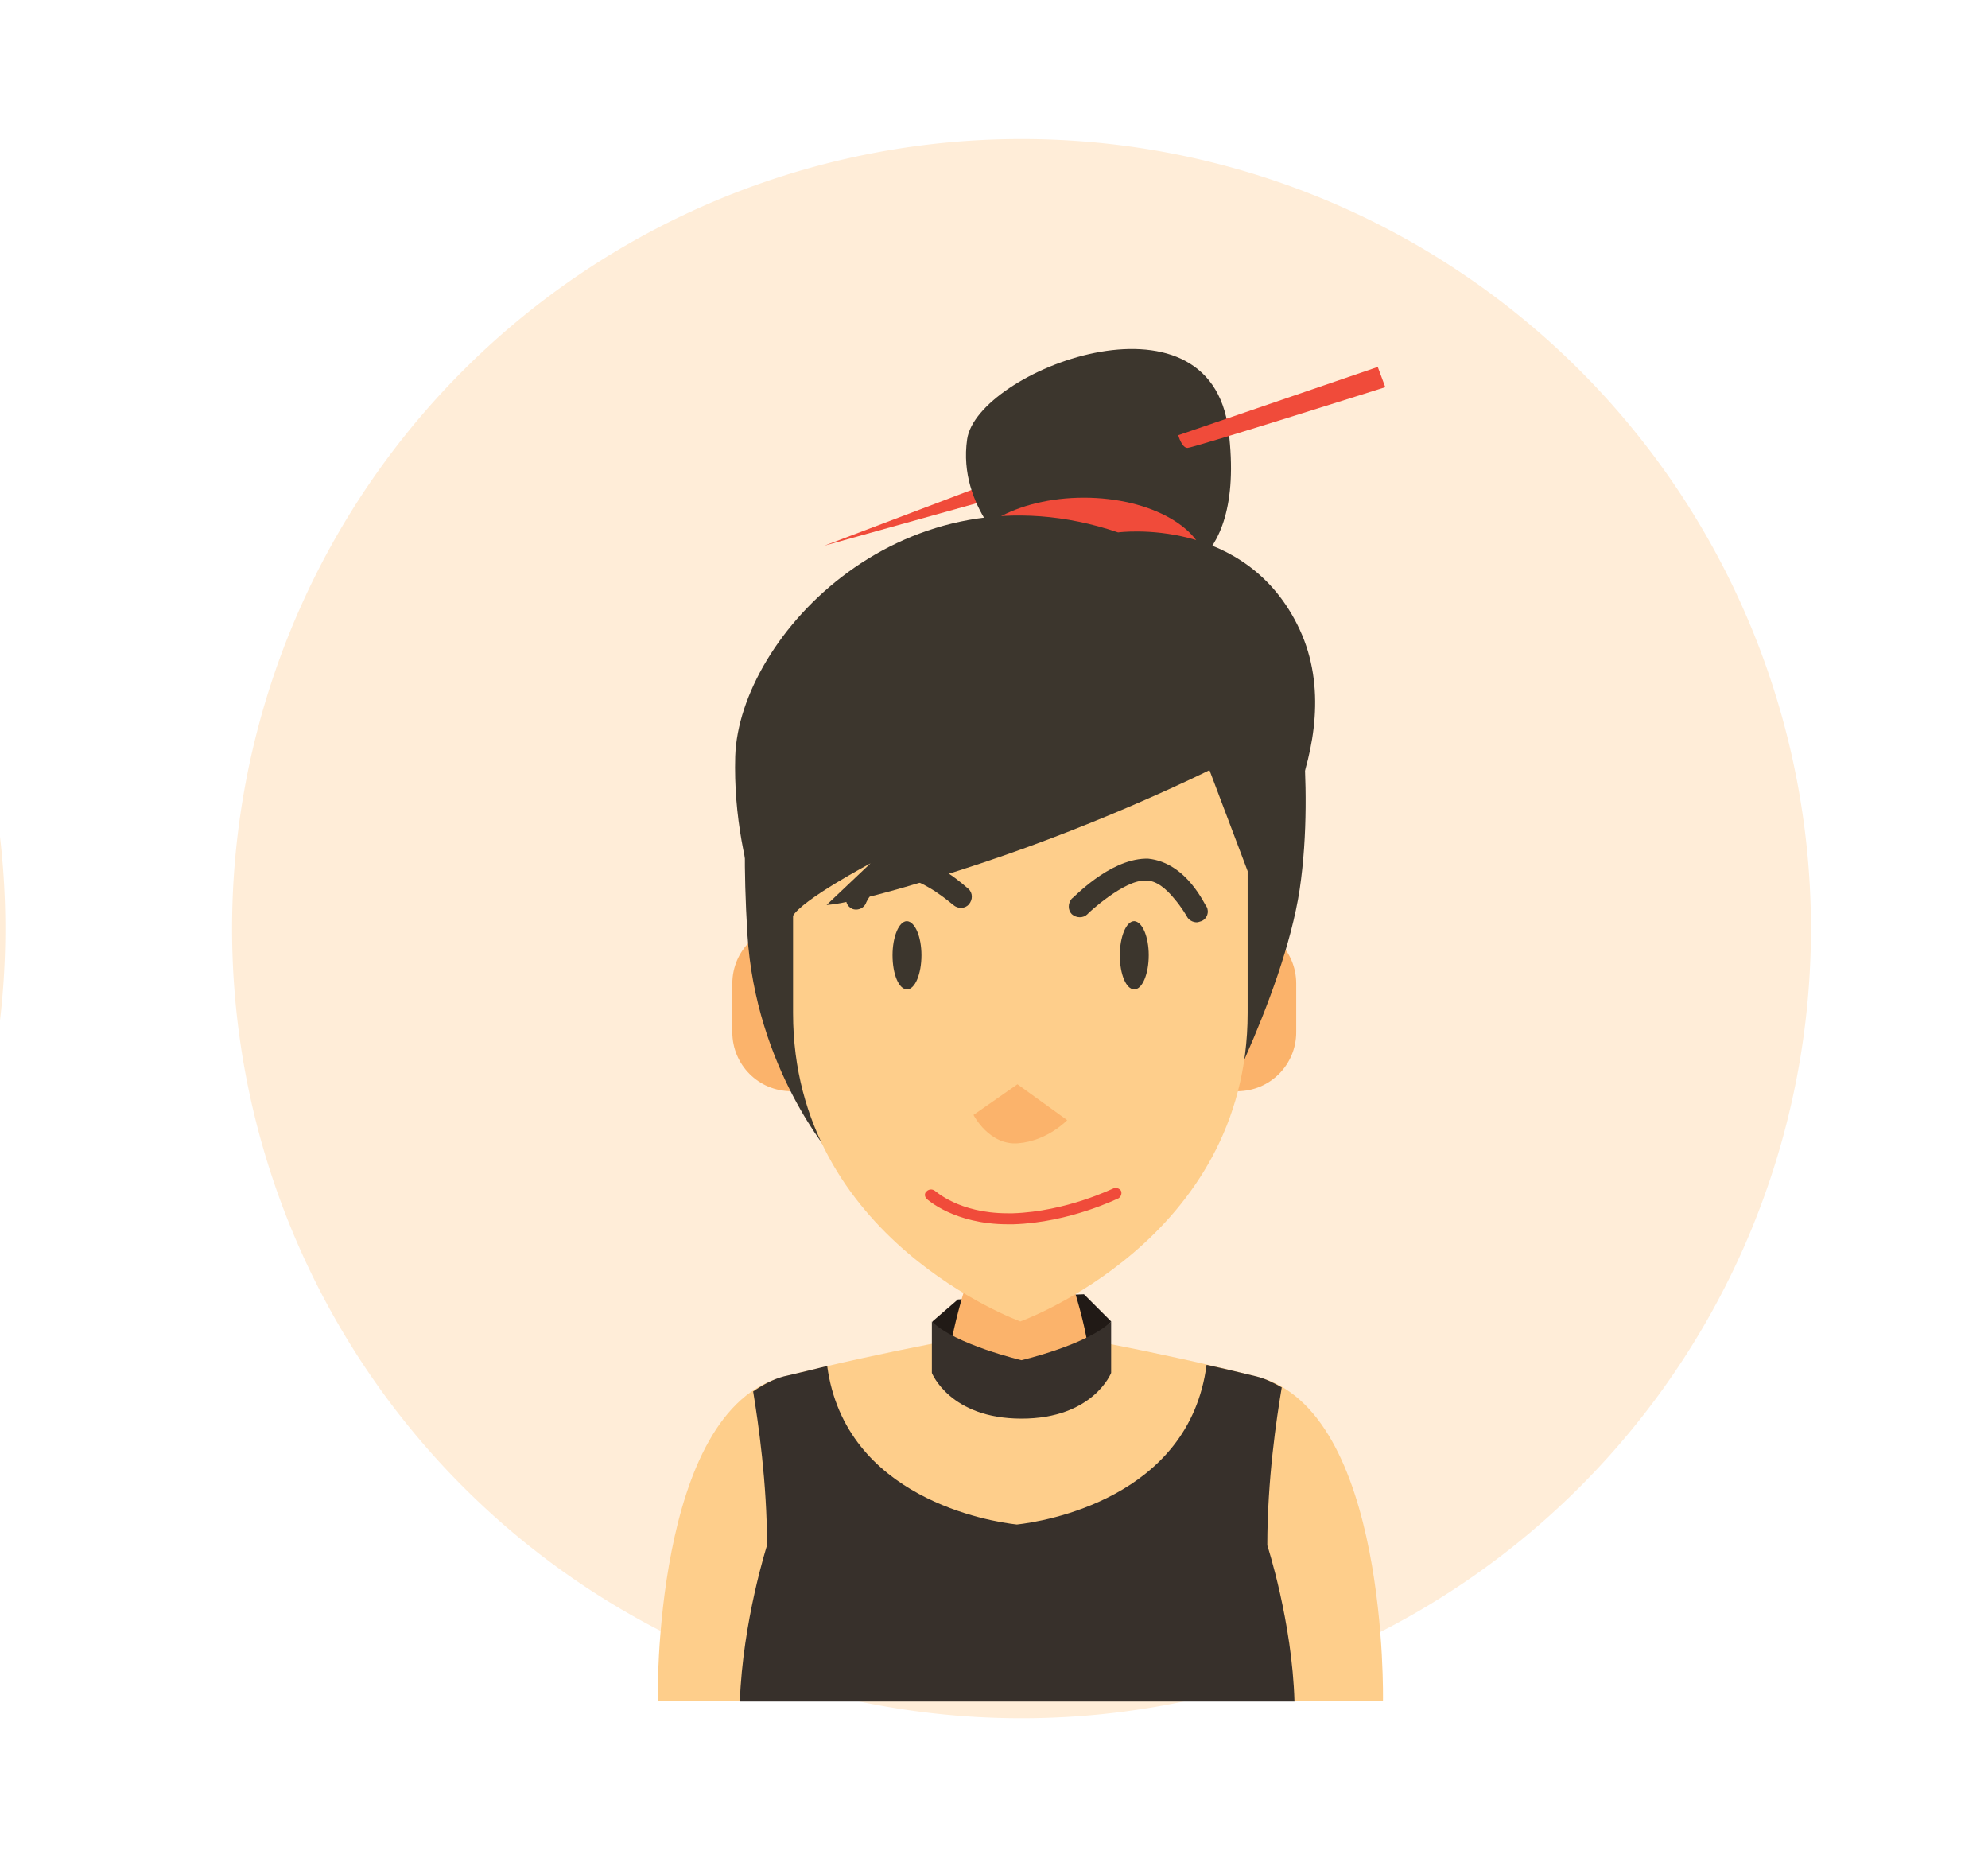 <?xml version="1.0" encoding="utf-8"?>
<svg id="master-artboard" viewBox="0 0 343.74 322.597" version="1.1" xmlns="http://www.w3.org/2000/svg" x="0px" y="0px" enable-background="new 0 0 1400 980" width="343.74px" height="322.597px" xmlns:xlink="http://www.w3.org/1999/xlink"><rect x="0" y="0" width="343.74" height="322.597" fill="#808080" stroke="none"/><rect id="ee-background" x="0" y="0" width="343.74" height="322.597" style="fill: white; fill-opacity: 0; pointer-events: none;"/>
<path d="M 0 0 H 1400 V 980 H 0 V 0 Z" fill="#FFFFFF" transform="matrix(1, 0, 0, 1, -679.474, -149.768)"/><path d="M 680.4 310.3 A 136.5 136.5 0 0 1 543.9 446.8 A 136.5 136.5 0 0 1 407.4 310.3 A 136.5 136.5 0 0 1 543.9 173.8 A 136.5 136.5 0 0 1 680.4 310.3 Z" fill="#FFEDD8" transform="matrix(1, 0, 0, 1, -679.474, -149.768)"/><defs>
					<path d="M 680.4 310.3 A 136.5 136.5 0 0 1 543.9 446.8 A 136.5 136.5 0 0 1 407.4 310.3 A 136.5 136.5 0 0 1 543.9 173.8 A 136.5 136.5 0 0 1 680.4 310.3 Z" id="SVGID_3_"/>
				</defs><clipPath id="SVGID_4_">
					<use overflow="visible" xlink:href="#SVGID_3_"/>
				</clipPath><path d="M 992.6 310.3 A 136.5 136.5 0 0 1 856.1 446.8 A 136.5 136.5 0 0 1 719.6 310.3 A 136.5 136.5 0 0 1 856.1 173.8 A 136.5 136.5 0 0 1 992.6 310.3 Z" fill="#FFEDD8" transform="matrix(1, 0, 0, 1, -679.474, -149.768)"/><defs>
					<path d="M 992.6 310.3 A 136.5 136.5 0 0 1 856.1 446.8 A 136.5 136.5 0 0 1 719.6 310.3 A 136.5 136.5 0 0 1 856.1 173.8 A 136.5 136.5 0 0 1 992.6 310.3 Z" id="SVGID_5_"/>
				</defs><clipPath id="SVGID_6_">
					<use overflow="visible" xlink:href="#SVGID_5_"/>
				</clipPath><g transform="matrix(1, 0, 0, 1, -679.474, -149.768)">
						<path fill="#FBB36B" d="M826.5,328.2c0,5.7-4.6,10.2-10.2,10.2l0,0c-5.7,0-10.2-4.6-10.2-10.2v-8.4c0-5.7,4.6-10.2,10.2-10.2&#10;&#9;&#9;&#9;&#9;&#9;&#9;&#9;l0,0c5.7,0,10.2,4.6,10.2,10.2V328.2z"/>
					</g><path fill="#FBB36B" d="M883.2,328.2c0,5.7,4.6,10.2,10.2,10.2l0,0c5.7,0,10.2-4.6,10.2-10.2v-8.4c0-5.7-4.6-10.2-10.2-10.2&#10;&#9;&#9;&#9;&#9;&#9;&#9;&#9;l0,0c-5.7,0-10.2,4.6-10.2,10.2V328.2z" transform="matrix(1, 0, 0, 1, -679.474, -149.768)"/><path fill="#3C362D" d="M903.2,264c0,0,3.8,20.5,1,39.5c-2.9,19-16.6,43.8-16.6,43.8l-64.2,2.4c0,0-13.3-15.2-14.7-38.5&#10;&#9;&#9;&#9;&#9;&#9;&#9;&#9;c-1.4-23.3,1-32.3,1-32.3L903.2,264z" transform="matrix(1, 0, 0, 1, -679.474, -149.768)"/><g transform="matrix(1, 0, 0, 1, -679.474, -149.768)">
							<path fill="#FECE8B" d="M896.7,387.7c-18.4-4.6-34.3-7.3-39.8-8.2v-0.3c0,0-0.4,0.1-1,0.2c-0.7-0.1-1-0.2-1-0.2v0.3&#10;&#9;&#9;&#9;&#9;&#9;&#9;&#9;&#9;c-5.5,0.9-21.4,3.6-39.8,8.2c-22.8,5.7-21.9,56.1-21.9,56.1h125.4C918.6,443.8,919.6,393.4,896.7,387.7z"/>
						</g><path fill="#211A16" d="M871.6,378.2l-4.7-4.7l-21.8,0.9l-4.4,3.8c0,0,2.5,9.2,4.4,10.1c1.9,1,10.5,1.9,12.7,1.9&#10;&#9;&#9;&#9;&#9;&#9;&#9;&#9;&#9;c2.2,0,6-2.5,6-2.5L871.6,378.2z" transform="matrix(1, 0, 0, 1, -679.474, -149.768)"/><path fill="#FBB36B" d="M862.6,364.9l-6.9-1.4l-6.9,1.4c0,0-5.2,14.3-5.2,20.5c0,6.2,12.1,9,12.1,9s12.1-2.9,12.1-9&#10;&#9;&#9;&#9;&#9;&#9;&#9;&#9;&#9;C867.9,379.1,862.6,364.9,862.6,364.9z" transform="matrix(1, 0, 0, 1, -679.474, -149.768)"/><path fill="#37302B" d="M809.7,390.3c0.9,5.5,2.4,15.8,2.4,26.6c0,0-4.2,13.1-4.7,27h95.9c-0.4-13.8-4.7-27-4.7-27&#10;&#9;&#9;&#9;&#9;&#9;&#9;&#9;&#9;c0-11.3,1.6-22,2.5-27.3c-1.4-0.8-2.8-1.5-4.4-1.9c-2.9-0.7-5.8-1.4-8.6-2c-3,23.1-28.2,27.1-32.8,27.6&#10;&#9;&#9;&#9;&#9;&#9;&#9;&#9;&#9;c-4.6-0.5-29.7-4.5-32.8-27.4c-2.4,0.6-4.9,1.2-7.5,1.8C813.1,388.2,811.3,389.2,809.7,390.3z" transform="matrix(1, 0, 0, 1, -679.474, -149.768)"/><path fill="#37302B" d="M856.1,384.9c0,0-11.5-2.7-15.5-6.7v8.9c0,0,3.1,7.9,15.5,7.9c12.4,0,15.5-7.9,15.5-7.9v-8.9&#10;&#9;&#9;&#9;&#9;&#9;&#9;&#9;&#9;C867.6,382.2,856.1,384.9,856.1,384.9z" transform="matrix(1, 0, 0, 1, -679.474, -149.768)"/><path fill="#FECE8B" d="M855.9,272.1l-39.3,10.4c0,0,0,3.3,0,42.4c0,39.1,39.3,53.3,39.3,53.3s39.3-14.1,39.3-53.3&#10;&#9;&#9;&#9;&#9;&#9;&#9;&#9;c0-39.1,0-42.4,0-42.4L855.9,272.1z" transform="matrix(1, 0, 0, 1, -679.474, -149.768)"/><g transform="matrix(1, 0, 0, 1, -679.474, -149.768)">
							<path fill="#3C362D" d="M878.1,314.9c0,3.2-1.1,5.9-2.5,5.9c-1.4,0-2.5-2.6-2.5-5.9c0-3.2,1.1-5.9,2.5-5.9&#10;&#9;&#9;&#9;&#9;&#9;&#9;&#9;&#9;C877,309.1,878.1,311.7,878.1,314.9z"/>
						</g><path fill="#3C362D" d="M838.8,314.9c0,3.2-1.1,5.9-2.5,5.9c-1.4,0-2.5-2.6-2.5-5.9c0-3.2,1.1-5.9,2.5-5.9&#10;&#9;&#9;&#9;&#9;&#9;&#9;&#9;&#9;C837.7,309.1,838.8,311.7,838.8,314.9z" transform="matrix(1, 0, 0, 1, -679.474, -149.768)"/><path fill="#FBB36B" d="M864,343.4l-8.6-6.2l-7.6,5.3c0,0,2.7,5.3,7.7,4.9C860.6,347,864,343.4,864,343.4z" transform="matrix(1, 0, 0, 1, -679.474, -149.768)"/><path fill="#F04B3A" d="M839.7,357L839.7,357c-0.4-0.4-0.4-1,0-1.3l0,0c0.4-0.4,1-0.4,1.4-0.1l0,0c0.1,0,4.1,3.9,12.6,3.9l0,0&#10;&#9;&#9;&#9;&#9;&#9;&#9;&#9;c0.3,0,0.6,0,0.9,0l0,0c9.3-0.3,17.3-4.3,17.4-4.3l0,0c0.5-0.2,1,0,1.3,0.4l0,0c0.2,0.5,0,1-0.4,1.3l0,0&#10;&#9;&#9;&#9;&#9;&#9;&#9;&#9;c-0.1,0-8.4,4.2-18.2,4.5l0,0c-0.3,0-0.7,0-1,0l0,0C844.5,361.4,839.8,357.1,839.7,357L839.7,357z" transform="matrix(1, 0, 0, 1, -679.474, -149.768)"/><path fill="#3C362D" d="M826.9,306.9c-1-0.4-1.4-1.5-1-2.5l0,0c0.1-0.2,2.2-5.3,8-6.5l0,0c0.5-0.1,1-0.2,1.4-0.2l0,0&#10;&#9;&#9;&#9;&#9;&#9;&#9;&#9;c5.9,0.2,11.4,5.6,11.6,5.7l0,0c0.8,0.7,0.8,1.9,0.1,2.7l0,0c-0.7,0.8-1.9,0.8-2.7,0.1l0,0c0,0-1.4-1.2-3.2-2.4l0,0&#10;&#9;&#9;&#9;&#9;&#9;&#9;&#9;c-1.9-1.2-4.2-2.4-5.9-2.3l0,0c-0.2,0-0.4,0-0.7,0.1l0,0c-3.7,0.6-5.3,4.2-5.3,4.3l0,0v0c-0.3,0.7-1,1.1-1.7,1.1l0,0&#10;&#9;&#9;&#9;&#9;&#9;&#9;&#9;C827.4,307,827.2,307,826.9,306.9L826.9,306.9z" transform="matrix(1, 0, 0, 1, -679.474, -149.768)"/><path fill="#3C362D" d="M884.7,308.2c0,0-0.9-1.6-2.2-3.1l0,0c-1.3-1.6-3.1-3.2-4.9-3.1l0,0h-0.1c-3.6-0.2-10,5.7-10,5.8l0,0&#10;&#9;&#9;&#9;&#9;&#9;&#9;&#9;c-0.7,0.7-1.9,0.7-2.7,0l0,0c-0.7-0.7-0.7-1.9,0-2.7l0,0c0.2,0,6.3-6.7,12.7-6.9l0,0c0.1,0,0.3,0,0.5,0l0,0&#10;&#9;&#9;&#9;&#9;&#9;&#9;&#9;c6.8,0.7,9.9,8.3,10.1,8.3l0,0c0.5,0.9,0.1,2.1-0.9,2.5l0,0c-0.3,0.1-0.6,0.2-0.8,0.2l0,0C885.7,309.2,885,308.8,884.7,308.2&#10;&#9;&#9;&#9;&#9;&#9;&#9;&#9;L884.7,308.2z" transform="matrix(1, 0, 0, 1, -679.474, -149.768)"/><path d="M 852.1 232.7 L 822 244.1 L 855 234.9 Z" fill="#F04B3A" transform="matrix(1, 0, 0, 1, -679.474, -149.768)"/><path fill="#3C362D" d="M854.8,245.6c0,0-9.8-8.1-8.1-19.9c1.7-11.8,42-27.5,45.2-1.5c3.2,26-12.8,26-12.8,26L854.8,245.6z" transform="matrix(1, 0, 0, 1, -679.474, -149.768)"/><path fill="#F04B3A" d="M888,247.9c0,6.7-9.4,12-21.1,12c-11.6,0-21.1-5.4-21.1-12c0-6.7,9.4-12.1,21.1-12.1&#10;&#9;&#9;&#9;&#9;&#9;&#9;&#9;C878.5,235.8,888,241.2,888,247.9z" transform="matrix(1, 0, 0, 1, -679.474, -149.768)"/><path fill="#3C362D" d="M888.6,282.9c0,0-17.8,8.9-39.5,16.1c-21.7,7.2-26.7,7.2-26.7,7.2l7.6-7.2c0,0-11.9,6.3-13.5,9.2&#10;&#9;&#9;&#9;&#9;&#9;&#9;&#9;s-1.3,9.2-1.3,9.2s-9.2-16.1-8.6-36.9c0.7-20.8,29.3-51.2,66.2-38.7c0,0,22.2-3,31.4,16.8c9.2,19.8-8.3,43.6-8.3,43.6&#10;&#9;&#9;&#9;&#9;&#9;&#9;&#9;L888.6,282.9z" transform="matrix(1, 0, 0, 1, -679.474, -149.768)"/><path fill="#F04B3A" d="M883.2,225c0,0,0.6,2.2,1.6,2.2c1,0,34.2-10.5,34.2-10.5l-1.3-3.5L883.2,225z" transform="matrix(1, 0, 0, 1, -679.474, -149.768)"/><defs>
					<path d="M 1304.8 310.3 A 136.5 136.5 0 0 1 1168.3 446.8 A 136.5 136.5 0 0 1 1031.8 310.3 A 136.5 136.5 0 0 1 1168.3 173.8 A 136.5 136.5 0 0 1 1304.8 310.3 Z" id="SVGID_7_"/>
				</defs><clipPath id="SVGID_8_">
					<use overflow="visible" xlink:href="#SVGID_7_"/>
				</clipPath><defs>
					<path d="M 368.2 669.7 A 136.5 136.5 0 0 1 231.7 806.2 A 136.5 136.5 0 0 1 95.2 669.7 A 136.5 136.5 0 0 1 231.7 533.2 A 136.5 136.5 0 0 1 368.2 669.7 Z" id="SVGID_9_"/>
				</defs><clipPath id="SVGID_10_">
					<use overflow="visible" xlink:href="#SVGID_9_"/>
				</clipPath><defs>
					<path d="M 680.4 669.7 A 136.5 136.5 0 0 1 543.9 806.2 A 136.5 136.5 0 0 1 407.4 669.7 A 136.5 136.5 0 0 1 543.9 533.2 A 136.5 136.5 0 0 1 680.4 669.7 Z" id="SVGID_11_"/>
				</defs><clipPath id="SVGID_12_">
					<use overflow="visible" xlink:href="#SVGID_11_"/>
				</clipPath><defs>
					<path d="M 992.6 669.7 A 136.5 136.5 0 0 1 856.1 806.2 A 136.5 136.5 0 0 1 719.6 669.7 A 136.5 136.5 0 0 1 856.1 533.2 A 136.5 136.5 0 0 1 992.6 669.7 Z" id="SVGID_13_"/>
				</defs><clipPath id="SVGID_14_">
					<use overflow="visible" xlink:href="#SVGID_13_"/>
				</clipPath><defs>
					<path d="M 1304.8 669.7 A 136.5 136.5 0 0 1 1168.3 806.2 A 136.5 136.5 0 0 1 1031.8 669.7 A 136.5 136.5 0 0 1 1168.3 533.2 A 136.5 136.5 0 0 1 1304.8 669.7 Z" id="SVGID_15_"/>
				</defs><clipPath id="SVGID_16_">
					<use overflow="visible" xlink:href="#SVGID_15_"/>
				</clipPath>
</svg>